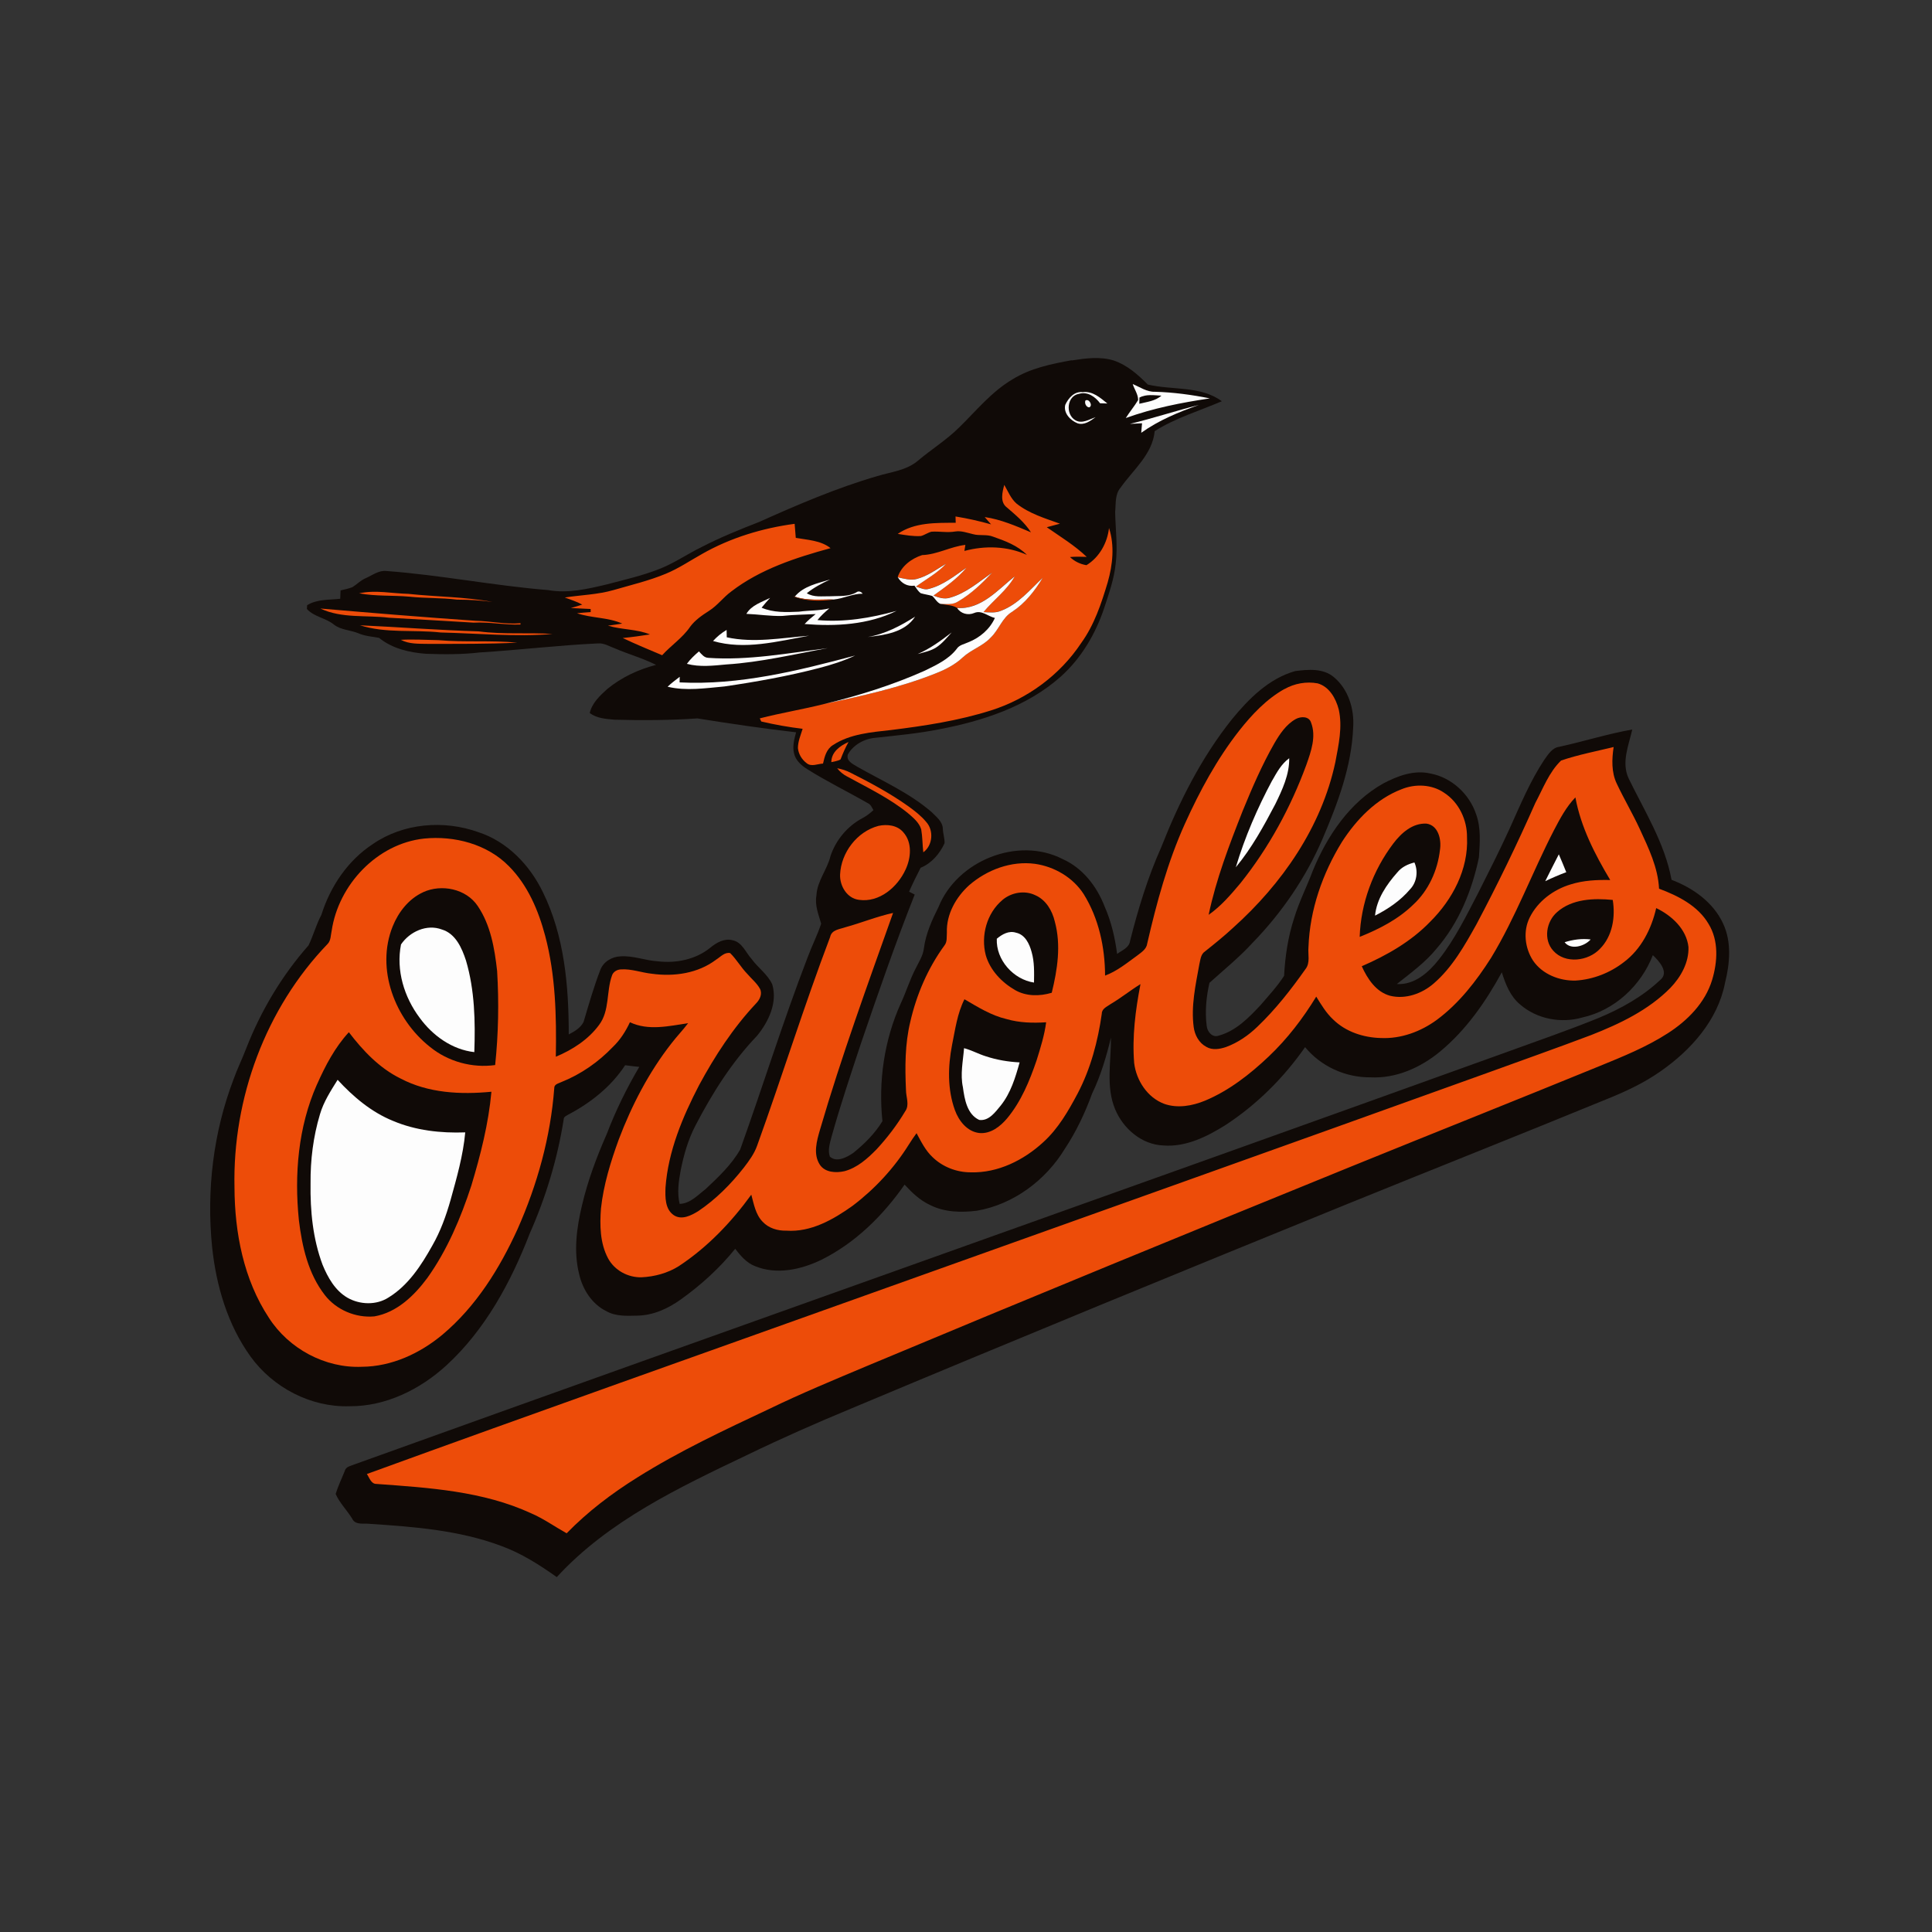 <svg width="512" height="512" viewBox="0 0 512 512" xmlns="http://www.w3.org/2000/svg"><rect x="0" y="0" width="512" height="512" fill="#333333" stroke="none"/><title>baltimore-orioles</title><g fill="none" fill-rule="evenodd"><path d="M284.03 95.52c3.67-.572 7.523-1.1 11.152.026 3.546 1.214 6.41 3.746 8.99 6.36 6.487 1.55 13.962.265 19.622 4.423-5.962 2.57-12.284 4.42-17.79 7.93-.575 6.12-5.7 10.24-9.038 14.97-1.526 1.78-1.22 4.24-1.438 6.42.077 4.58.725 9.19.137 13.77-.417 4.04-1.795 7.89-3.045 11.73-2.295 6.855-6.077 13.293-11.488 18.143-8.947 7.973-20.72 11.792-32.294 13.99-5.56 1.11-11.207 1.614-16.833 2.24-2.92.23-5.878 1.846-7.322 4.433-.478 1.72 1.28 2.486 2.464 3.217 6.697 3.808 13.886 6.956 19.753 12.05 1.23 1.24 2.892 2.496 2.96 4.39.037 1.3.504 2.556.46 3.85-1.295 2.804-3.437 5.33-6.345 6.505-1.065 2.086-2.114 4.185-3.057 6.333l1.487.77c-5.143 12.96-9.693 26.143-14.204 39.33-2.73 8.266-5.51 16.52-7.85 24.91-.43 1.68-1.04 3.493-.43 5.21 1.79 1.645 4.52.17 6.21-.99 2.96-2.378 5.74-5.14 7.72-8.4-1.1-10.567.47-21.47 4.85-31.185 1.42-3.02 2.38-6.24 3.92-9.206.85-1.755 1.99-3.43 2.22-5.42.51-3.9 2.15-7.496 3.89-10.98 4.934-12.236 21.026-18.773 32.897-12.664 5.303 2.37 9.046 7.224 11.104 12.55 1.755 3.99 2.76 8.27 3.31 12.58 1.29-.96 3.22-1.636 3.443-3.46 2.13-8.453 4.683-16.83 8.25-24.8 4.74-12.043 10.636-23.775 18.744-33.93 4.46-5.444 9.795-10.8 16.75-12.765 3.423-.444 7.42-.8 10.25 1.594 3.848 3.195 5.456 8.447 5.126 13.33-.4 10.32-4.1 20.13-8.114 29.53-4.4 10.25-10.806 19.595-18.57 27.582-3.506 3.833-7.56 7.107-11.405 10.583-.848 3.716-1.22 7.616-.73 11.412.145 1.53 1.473 3.18 3.164 2.585 4.566-1.233 8.003-4.76 11.13-8.12 2.147-2.51 4.424-4.95 6.218-7.733.275-5.2 1.048-10.39 2.68-15.35 1.3-4.29 3.346-8.29 4.917-12.477 3.796-9.25 9.764-18.13 18.644-23.136 3.793-2.01 8.206-3.67 12.54-2.654 5.61 1.04 10.35 5.464 12.125 10.84 1.305 3.644.982 7.61.724 11.4-1.83 8.782-5.33 17.38-11.264 24.21-2.98 3.66-6.83 6.42-10.49 9.34 4.694.285 8.43-3.07 11.144-6.51 4.26-5.39 7.27-11.6 10.435-17.66 2.87-5.71 5.76-11.406 8.408-17.23 2.75-6.11 5.35-12.356 9.052-17.975 1.056-1.426 2.1-3.27 4.047-3.502 6.46-1.414 12.79-3.424 19.307-4.578-.946 4.19-2.93 8.707-.98 12.925 4.25 8.744 9.606 17.21 11.39 26.91 5.67 2.146 11.075 5.96 13.666 11.605 2.3 4.907 1.78 10.593.504 15.712-1.907 9.886-9.06 17.856-17.11 23.45-4.47 3.14-9.446 5.44-14.5 7.462-22.596 9.28-45.314 18.28-67.95 27.47-44.056 17.913-88.05 35.974-131.91 54.374-9.31 3.85-18.524 7.92-27.595 12.31-18.047 8.62-36.773 17.433-50.533 32.404-4.603-3.27-9.417-6.334-14.746-8.27-11.048-4.134-22.947-5.067-34.616-5.825-1.676-.266-4 .48-4.88-1.436-1.367-2.212-3.32-4.14-4.354-6.5.63-2.095 1.612-4.08 2.42-6.112.3-1.192 1.66-1.324 2.61-1.746 101.722-36.575 203.64-72.623 305.34-109.26 8.134-2.977 16.345-5.767 24.37-9.05 5.905-2.457 11.602-5.633 16.28-10.047 2.47-1.99-.304-5.025-1.95-6.58-3.12 8.08-10.148 14.627-18.678 16.52-5.62 1.623-12.034.435-16.486-3.437-2.618-2.153-3.875-5.393-4.863-8.536-4.268 7.837-9.5 15.34-16.42 21.053-5.13 4.224-11.63 7.125-18.37 6.784-6.62.063-13.13-2.88-17.34-8.006-5.667 8.13-12.82 15.253-21.12 20.67-4.91 3.064-10.49 5.854-16.448 5.39-5.73-.22-10.623-4.44-12.77-9.587-2.52-6.02-1.052-12.69-1.113-19-1.23 5.07-2.71 10.1-4.986 14.81-1.875 5.14-4.225 10.125-7.254 14.694-5.063 8.31-13.582 14.69-23.25 16.37-4.16.52-8.594.44-12.413-1.492-2.676-1.227-4.826-3.28-6.786-5.418-5.7 8.172-13.03 15.433-22.015 19.903-5.39 2.614-11.884 4.062-17.62 1.7-2.244-.866-3.825-2.746-5.257-4.597-4.146 5.13-9.07 9.606-14.43 13.434-3.36 2.415-7.33 4.222-11.53 4.28-2.74.052-5.677.24-8.15-1.17-3.827-1.864-6.3-5.73-7.236-9.795-1.53-6.055-.664-12.377.77-18.358 1.524-6.49 3.87-12.747 6.547-18.83 2.35-6.164 5.26-12.096 8.61-17.77-1.257-.126-2.5-.274-3.75-.44-3.677 5.64-9.106 9.942-15.01 13.057-.505.318-1.29.565-1.27 1.3-1.65 10.43-4.727 20.615-9.01 30.26-4.98 12.89-11.78 25.47-22.06 34.914-6.984 6.397-16.11 10.917-25.72 10.84-10.2.318-20.225-4.916-26.175-13.14-6.11-8.47-9.13-18.794-10.21-29.086-1.51-14.96.307-30.305 5.67-44.376.982-2.775 2.3-5.418 3.342-8.164 3.897-9.985 9.45-19.332 16.548-27.37 1.268-2.614 2.01-5.49 3.398-8.08 2.36-7.52 7.01-14.433 13.66-18.78 8.078-5.562 18.81-6.413 27.94-3.14 7.678 2.5 13.62 8.71 17.086 15.87 5.74 11.65 6.87 24.926 6.87 37.735 1.514-.776 3.123-1.73 3.924-3.287 1.37-4.62 2.7-9.278 4.43-13.777.82-2.215 3.1-3.55 5.394-3.63 3.36-.227 6.54 1.12 9.86 1.316 4.86.57 10.082-.474 13.93-3.63 1.62-1.32 3.676-2.52 5.84-1.958 2.584.495 3.49 3.232 5.082 4.972 1.7 2.35 4.274 4.07 5.482 6.75 1.42 4.855-1.004 9.886-4.034 13.6-6.677 6.97-11.87 15.213-16.31 23.75-1.947 3.72-3.116 7.793-3.93 11.897-.547 2.93-.987 5.967-.278 8.906 2.787-.077 4.763-2.308 6.837-3.884 3.394-3.19 6.88-6.45 9.21-10.53 6.056-16.88 11.368-34.04 17.82-50.788 1.12-3.054 2.616-5.97 3.636-9.062-.7-2.434-1.727-4.883-1.25-7.493.18-3.816 2.85-6.8 3.716-10.407 1.426-4.278 4.533-7.997 8.53-10.09 1.053-.548 1.975-1.295 2.852-2.086-.39-.684-.69-1.5-1.458-1.84-5.362-3.074-10.933-5.782-16.164-9.083-1.54-.965-3.03-2.327-3.423-4.18-.44-1.855.066-3.74.555-5.53-8.75-1.016-17.465-2.29-26.16-3.685-7.305.505-14.66.54-21.986.34-2.258-.2-4.66-.357-6.546-1.76.616-2.678 2.702-4.61 4.655-6.38 3.75-3.07 8.245-5.19 12.927-6.384-3.49-1.77-7.28-2.804-10.865-4.357-1.476-.52-2.892-1.465-4.517-1.334-10.46.48-20.867 1.75-31.317 2.39-4.726.56-9.512.53-14.26.36-4.413-.325-8.953-1.374-12.454-4.224-1.845-.33-3.75-.465-5.495-1.218-2.117-.872-4.586-.84-6.447-2.284-2.166-1.79-5.26-2.02-7.18-4.152l.06-1c2.62-1.62 5.814-1.38 8.77-1.702.025-.74.053-1.482.092-2.218 1.06-.252 2.13-.46 3.143-.862 1.217-.757 2.22-1.856 3.577-2.4 1.76-.786 3.427-2.11 5.46-1.878 14.34 1.065 28.488 3.9 42.818 5.053 5.23.948 10.507-.3 15.583-1.51 4.667-1.24 9.4-2.293 13.9-4.08 3.953-1.54 7.45-3.992 11.25-5.84 4.92-2.54 10.06-4.623 15.216-6.63 10.213-4.58 20.547-9.02 31.316-12.152 3.63-1.1 7.684-1.495 10.697-4.03 3.58-3.03 7.6-5.516 10.95-8.83 4.54-4.43 8.606-9.5 14.144-12.763 4.73-2.948 10.28-4.09 15.69-5.07z" fill="#100A07"/><path d="M300.18 101.78c1.928.797 3.734 2.12 5.918 2.045 4.884.137 9.73.79 14.517 1.752-7.546 1.125-15.07 2.603-22.267 5.207 1.02-1.64 2.283-3.114 3.27-4.773-.004-1.52-.98-2.81-1.437-4.23zm-17.885 5.526c.818-1.796 2.43-3.668 4.615-3.378 2.63-.363 4.666 1.483 6.554 3l-1.927-.056c-1.284-1.735-3.315-3.163-5.576-2.504-3.26.505-3.66 5.438-1 6.982 1.75 1.07 3.7-.215 5.39-.808-1.36.99-2.99 2.22-4.78 1.642-1.88-.742-3.79-2.703-3.27-4.878z" fill="#FDFDFD"/><path d="M301.96 105.357c1.79-.96 3.886-.588 5.823-.506-1.613 1.44-3.853 1.65-5.856 2.15.006-.41.022-1.22.033-1.63z" fill="#100A07"/><path d="M287.646 106.147c.938-.63 2.092 1.396.988 1.813-.796-.055-1.28-1.13-.988-1.813zm11.84 6.174c6.117-1.48 12.117-3.46 18.225-5-5.34 1.87-10.64 4.06-15.27 7.37l.21-2.52c-1.05.05-2.1.11-3.15.16z" fill="#FDFDFD"/><path d="M266.746 134.413c-1.778-1.43-1.11-4.016-.604-5.916.993 1.692 1.724 3.614 3.228 4.938 3.363 2.68 7.547 3.91 11.526 5.35-1.158.33-2.333.615-3.49.934 3.6 2.52 7.386 4.8 10.58 7.86-1.48-.05-2.963-.09-4.434.04 1.186 1.15 2.738 1.9 4.374 2.16 3.426-2.1 5.527-5.9 5.973-9.85 1.52 4.68.98 9.74-.35 14.4-1.68 5.61-3.55 11.28-7.02 16.07-5.63 8.49-14.26 14.83-23.95 17.88-8.58 2.71-17.52 4.08-26.42 5.18-5.25.59-10.86 1.012-15.4 3.984-1.73 1.055-2.24 3.07-2.65 4.91-1.427.067-3.11.935-4.347-.114-1.26-.94-2.146-2.405-2.305-3.98 0-1.78.735-3.444 1.25-5.12-3.688-.44-7.348-1.093-10.966-1.94l-.39-.822c5.64-1.46 11.395-2.38 17.037-3.81 10.065-2.166 20.21-4.34 29.79-8.214 2.525-1.006 4.98-2.286 6.98-4.164 2.24-2.07 5.31-2.973 7.384-5.247 2.184-2.06 3.03-5.278 5.708-6.85 3.42-2.24 5.97-5.525 8.07-8.985-3.4 3.2-6.52 6.99-10.997 8.718-1.49.665-3.146.45-4.71.374 2.667-3.24 6.19-5.75 8.277-9.475-4.494 3.582-8.933 8.86-15.25 8.372-1.36-.84-2.98-.72-4.467-1.097 1.605.043 3.356.3 4.766-.666 3.41-1.976 6.284-4.745 8.97-7.606-3.534 2.478-6.916 5.45-11.15 6.64-1.49.474-3.01 0-4.39-.56 3.09-2.245 6.28-4.415 8.74-7.392-3.12 2.156-6.17 4.655-9.917 5.61-1.19.41-2.344-.3-3.47-.6 2.707-1.96 5.71-3.57 7.992-6.07-2.508 1.497-4.912 3.3-7.776 4.056-1.685.433-3.4-.094-5.044-.45.955-2.934 3.645-4.944 6.482-5.86 3.98-.128 7.52-2.254 11.46-2.704-.09.536-.17 1.07-.256 1.606 5.47-1.467 11.36-1.297 16.565 1.04-2.44-2.458-5.745-3.7-8.944-4.815-1.713-.7-3.59-.18-5.335-.67-1.553-.356-3.112-.97-4.73-.706-2.086.36-4.19-.09-6.28.053-.99.245-1.822.89-2.8 1.147-2.062.127-4.114-.25-6.145-.57 4.475-3.093 10.168-2.92 15.365-2.944l-.05-1.67c3.18.51 6.32 1.22 9.42 2.094-.57-.644-1.137-1.286-1.686-1.94 4.295.632 8.295 2.367 12.26 4.047-1.688-2.65-4.136-4.65-6.485-6.68zm-80.663 12.374c7.524-4.273 15.95-6.827 24.506-7.97.11 1.24.21 2.477.3 3.718 3.13.57 6.61.653 9.22 2.73-9.23 2.526-18.61 5.564-26.3 11.468-2.11 1.54-3.66 3.718-5.87 5.12-1.86 1.196-3.74 2.46-5.06 4.267-2 2.944-5.04 4.904-7.4 7.524-3.5-1.488-7.02-2.927-10.45-4.564 2.41-.236 4.82-.57 7.22-.95-3.555-1.45-7.49-1.22-11.13-2.324 1.258-.192 2.526-.335 3.783-.55-3.79-1.696-8.09-1.405-11.996-2.74 1.21-.132 2.42-.22 3.634-.308l-.01-.818c-1.752-.093-3.51-.187-5.26-.253 1.016-.29 2.026-.58 3.03-.912-1.46-.813-3.07-1.29-4.62-1.884 4.32-.66 8.737-.76 12.96-1.98 4.62-1.35 9.34-2.45 13.8-4.31 3.387-1.39 6.433-3.47 9.623-5.25z" fill="#ED4C09"/><path d="M242.95 153.433c2.863-.752 5.267-2.56 7.775-4.053-2.283 2.5-5.285 4.108-7.99 6.07 1.124.3 2.277 1.01 3.468.598 3.748-.956 6.795-3.454 9.912-5.608-2.454 2.977-5.648 5.147-8.737 7.393 1.383.56 2.904 1.033 4.39.56 4.238-1.19 7.618-4.162 11.153-6.64-2.68 2.86-5.55 5.63-8.96 7.607-1.41.967-3.16.71-4.76.665-.94-.395-1.39-1.456-2.16-2.093-1-.313-2.05-.418-3.043-.73-.707-.518-1.146-1.303-1.65-1.994-1.89.264-3.46-.627-4.424-2.225 1.644.357 3.357.884 5.043.45zm10.706 7.685c6.317.483 10.757-4.79 15.253-8.376-2.09 3.724-5.61 6.234-8.28 9.474 1.56.077 3.22.292 4.71-.374 4.47-1.725 7.59-5.514 10.99-8.716-2.1 3.46-4.65 6.744-8.07 8.986-2.68 1.57-3.53 4.788-5.71 6.85-2.08 2.272-5.15 3.174-7.39 5.244-2 1.88-4.45 3.158-6.98 4.163-9.585 3.87-19.73 6.04-29.79 8.21 9.05-2.19 18.02-4.98 26.55-8.78 3.09-1.51 6.4-3.01 8.57-5.8.69-1.1 2.04-1.29 3.133-1.8 3.02-1.2 5.664-3.43 7.014-6.43-1.85-.42-3.5-2.17-5.477-1.32-1.634.7-3.577.2-4.54-1.34zm-43.04-3c2.338-2.823 6.064-3.53 9.385-4.542-2.17 1.005-4.32 2.12-6.19 3.636 1.84 1.153 4.09.764 6.14.807 2.33-.14 4.84.19 6.96-1.02.58-.47 1.31-.22 1.7.34-2.64-.03-5.03 1.29-7.65 1.53-3.46-.088-6.98.412-10.33-.768z" fill="#FDFDFD"/><path d="M95.17 157.24c4.293-.956 8.704.038 13.04.137 7.42.796 14.94.757 22.295 2.148-3.107-.445-6.236-.6-9.37-.615-4.192-.51-8.43-.34-12.634-.785-4.43-.392-8.93-.072-13.33-.886zm114.99.77l.456.11c3.348 1.18 6.87.68 10.335.767-3.56.445-7.41.495-10.79-.878z" fill="#ED4C09"/><path d="M197.794 162.682c1.35-2.317 4.04-3.097 6.29-4.234-.78.84-1.537 1.697-2.25 2.597 3.107 1.352 6.58 1.203 9.89 1.06 2.68-.378 5.412-.24 8.052-.878-1.12.956-2.23 1.934-3.134 3.098 7.058.643 14.177-.55 20.966-2.44-7.514 3.708-16.158 4.148-24.375 3.488.89-.972 1.91-1.81 2.937-2.636-2.948.154-5.907.165-8.837.495-3.19.093-6.355-.433-9.54-.55z" fill="#FDFDFD"/><path d="M84.9 161.265c13.717 1.18 27.45 2.302 41.176 3.252 3.968.077 7.88 1.005 11.867.638l-.012.346c-4.14.17-8.24-.72-12.39-.49-7.48-.44-14.98-.9-22.46-1.31-6.04-.73-12.52.24-18.163-2.43z" fill="#ED4C09"/><path d="M229.968 168.807c4.55-.753 8.683-2.944 12.54-5.383-2.7 4.17-8.017 4.883-12.54 5.383z" fill="#FDFDFD"/><path d="M95.325 165.704c10.51.478 21.015 1.307 31.536 1.615 6.49.87 13.06.26 19.57.69-9.85.82-19.76-.16-29.62-.39-7.13-.79-14.54.28-21.47-1.93z" fill="#ED4C09"/><path d="M188.952 169.883c1.053-1.148 2.255-2.158 3.606-2.944.006.64.017 1.3.04 1.95 7.177 1.57 14.598.15 21.826-.42-8.347 1.49-17.085 3.86-25.472 1.4zm54.183 3.466c3.314-1.42 6.223-3.55 9.055-5.74-1.257 1.39-2.443 2.89-4.03 3.93-1.507.99-3.313 1.32-5.025 1.8z" fill="#FDFDFD"/><path d="M106.22 169.555c3.314-.176 6.64.033 9.955.093 6.96.6 13.974-.005 20.922.664-7.865.385-15.752.313-23.627.324-2.438-.05-5.023.1-7.25-1.08z" fill="#ED4C09"/><path d="M187.69 174.338c10.615.736 21.142-1.252 31.636-2.57-8.908 1.603-17.75 3.745-26.805 4.317-3.49.318-7.05.757-10.49-.16.91-1.242 2.03-2.302 3.2-3.296.68.72 1.36 1.68 2.47 1.7zm-7.59 6.504c15.817.79 31.36-3.082 46.526-7.12-3.074 1.446-6.323 2.478-9.604 3.325-8.24 2.142-16.63 3.646-25.045 4.87-4.988.446-10.11 1.26-15.055.073.988-.972 2.125-1.774 3.212-2.63-.007.366-.023 1.108-.035 1.482z" fill="#FDFDFD"/><path d="M340.4 182.615c2.647-1.505 5.81-2.07 8.8-1.516 3.078.87 4.83 4 5.58 6.92 1.044 4.64-.043 9.39-.9 13.97-3.666 17.21-14.16 32.28-27.096 43.88-2.377 2.21-4.906 4.244-7.443 6.265-1.16.76-1.21 2.236-1.51 3.455-.99 5.46-2.23 11.024-1.49 16.593.28 2.13 1.41 4.23 3.36 5.25 1.59.944 3.55.6 5.21.04 3.14-1.15 5.94-3.085 8.33-5.395 4.8-4.584 8.91-9.845 12.73-15.26 1.32-1.67.6-3.9.79-5.84.35-9.876 3.73-19.52 8.89-27.892 3.83-5.926 9.038-11.33 15.73-13.91 3.617-1.496 8.05-1.35 11.33.916 3.902 2.52 6.113 7.19 6.064 11.787.41 8.49-3.86 16.54-9.76 22.393-5.066 5.25-11.49 8.91-18.13 11.793 1.5 3.315 3.766 6.8 7.48 7.82 4.1 1.015 8.49-.545 11.61-3.27 4.92-4.255 8.16-10.023 11.295-15.642 5.585-10.53 10.793-21.265 15.606-32.173 2.055-3.85 3.64-8.183 6.83-11.25 4.52-1.542 9.275-2.442 13.924-3.58-.476 3.235-.618 6.68.83 9.706 1.91 4.06 4.21 7.93 6.092 12.007 2.315 5.04 4.83 10.19 5.115 15.83 5.043 1.883 10.28 4.514 13.11 9.315 2.743 4.453 2.41 10.06.943 14.895-1.838 6.037-6.514 10.75-11.71 14.09-5.66 3.66-11.927 6.18-18.136 8.723-21.86 8.94-43.803 17.67-65.686 26.56-42.87 17.44-85.69 35.016-128.382 52.883-8.7 3.66-17.414 7.267-25.91 11.38-11.9 5.604-23.853 11.183-35.006 18.193-6.757 4.22-13.162 9.07-18.72 14.79-3.135-1.75-6.072-3.86-9.382-5.29-12.804-5.913-27.14-6.782-40.998-7.793-1.46.03-1.877-1.65-2.56-2.63 44.492-16.18 89.14-31.963 133.712-47.914 54.46-19.46 108.94-38.847 163.35-58.43 9.118-3.314 18.267-6.54 27.34-9.97 7.6-2.98 15.22-6.61 21.027-12.5 2.78-2.887 4.94-6.73 4.803-10.84-.52-4.746-4.45-8.36-8.55-10.32-1.257 5.524-3.968 10.885-8.584 14.335-3.656 2.83-8.157 4.597-12.773 4.87-4.27.116-8.817-1.663-11.276-5.284-2.172-3.32-2.692-7.804-.9-11.407 2.14-4.32 6.3-7.427 10.864-8.794 3.38-1.07 6.96-1.235 10.488-1.16-4.07-6.81-7.786-14.026-9.234-21.897-2.43 2.51-4.07 5.633-5.68 8.7-5.766 11.17-10.124 23.056-16.67 33.827-3.904 6.14-8.465 12.04-14.35 16.41-4.274 3.14-9.537 5.085-14.883 4.83-4.577-.12-9.253-1.63-12.58-4.88-1.876-1.73-3.183-3.94-4.516-6.09-3.53 5.79-7.676 11.207-12.606 15.88-4.98 4.714-10.5 9.03-16.87 11.695-3.38 1.39-7.28 2.09-10.81.84-4.448-1.665-7.384-6.18-7.96-10.783-.57-7.02.34-14.06 1.67-20.948-2.7 1.662-5.17 3.674-7.905 5.284-.92.673-2.33 1.184-2.345 2.53-1.033 7.325-2.95 14.592-6.4 21.166-2.46 4.635-5.144 9.3-9.068 12.87-5.196 4.804-12.057 8.232-19.26 8.03-3.71.005-7.413-1.408-10.09-3.994-1.905-1.767-3.06-4.13-4.276-6.38-.706.954-1.376 1.943-2.007 2.95-3.925 6.3-9.056 11.84-14.967 16.312-5.104 3.634-11.03 7.024-17.52 6.57-2.3.06-4.7-.64-6.294-2.364-1.882-1.918-2.32-4.68-3.007-7.17-5.298 7.322-11.654 13.962-19.233 18.95-2.935 1.84-6.4 2.774-9.844 2.94-3.595.096-7.168-1.83-8.88-5.02-2.15-4.034-2.218-8.784-1.878-13.238.68-6.26 2.554-12.328 4.7-18.227 3.44-9.09 7.974-17.835 13.98-25.51 1.403-1.834 3.022-3.492 4.41-5.34-5.087.748-10.52 2.067-15.417-.256-1.127 2.41-2.575 4.684-4.51 6.54-3.845 4.014-8.51 7.27-13.686 9.325-.75.38-1.903.54-1.86 1.63-.97 12.893-4.483 25.526-9.72 37.32-4.75 10.443-11.007 20.5-19.86 27.942-5.977 5-13.496 8.5-21.39 8.55-9.75.423-19.41-4.795-24.654-12.985-6.694-10.14-9.065-22.546-9.115-34.537-.53-23.593 8.26-47.49 24.686-64.54.895-.928.79-2.32 1.07-3.498 1.807-12.194 12.04-23.07 24.475-24.42 8.04-.808 16.74 1.45 22.507 7.332 4.973 5.003 7.806 11.704 9.595 18.433 2.775 10.437 3.01 21.318 2.825 32.05 4.4-1.83 8.626-4.56 11.475-8.45 2.84-3.792 1.87-8.84 3.413-13.092.324-.98 1.34-1.562 2.34-1.6 2.81-.198 5.494.87 8.265 1.153 5.855.81 12.206-.1 17-3.754 1.144-.697 2.236-2.036 3.71-1.723 1.698 1.67 2.87 3.8 4.54 5.51 1.125 1.32 2.53 2.433 3.37 3.976.676 1.39-.093 2.895-1.085 3.894-6.05 6.435-10.896 13.905-15.084 21.656-4.382 8.45-8.18 17.507-8.88 27.098-.09 2.535-.15 5.76 2.226 7.34 2.094 1.363 4.59.05 6.463-1.093 4.637-3.122 8.637-7.14 12.08-11.54 1.377-1.79 2.743-3.645 3.506-5.793 6.635-18.38 12.43-37.06 19.363-55.334.39-1.92 2.513-2.03 4.034-2.567 4.244-1.165 8.333-2.85 12.64-3.79-6.77 19.054-13.71 38.07-19.38 57.49-.86 2.935-1.837 6.405-.053 9.197 1.38 2.128 4.28 2.255 6.52 1.76 3.42-.9 6.143-3.355 8.56-5.826 2.84-3.075 5.4-6.432 7.55-10.03 1.23-1.686.22-3.784.22-5.662-.27-6.044-.29-12.185 1.15-18.11 1.66-7.225 4.66-14.19 9.04-20.193.786-.973.56-2.28.65-3.44-.17-4.816 2.402-9.353 5.89-12.517 4.733-4.11 11.16-6.52 17.46-5.68 5.15.74 10.073 3.61 12.91 8.03 3.996 6.43 5.63 14.07 5.665 21.59 3.14-1.164 5.744-3.306 8.423-5.245 1.13-.886 2.564-1.72 2.75-3.29 2.493-10.817 5.417-21.61 10-31.75 3.92-8.667 8.486-17.12 14.37-24.63 3.373-4.27 7.2-8.35 11.996-11.042z" fill="#ED4C09"/><path d="M343.376 190.563c1.323-.742 3.53-.813 4.072.934 1.42 3.69-.01 7.65-1.246 11.177-4.143 11.288-9.962 21.998-17.48 31.39-2.542 3.033-5.16 6.092-8.42 8.372 1.987-9.464 5.478-18.554 9.018-27.534 2.508-6.108 5.12-12.194 8.41-17.934 1.436-2.456 3.1-4.977 5.646-6.405z" fill="#100A07"/><path d="M220.308 201.977c.022-2.725 2.32-4.345 4.56-5.34-.833 1.478-1.508 3.04-2.118 4.62-.74.44-1.624.51-2.442.72z" fill="#ED4C09"/><path d="M337.158 206.827c1.218-2.148 2.448-4.416 4.495-5.888.07 4.32-1.832 8.36-3.688 12.17-3.052 5.82-6.256 11.66-10.466 16.73 2.39-7.99 5.72-15.68 9.65-23.03z" fill="#FDFDFD"/><path d="M221.833 203.586c1.268.23 2.504.632 3.645 1.23 5.258 2.664 10.488 5.454 15.296 8.893 1.67 1.21 3.327 2.49 4.66 4.09 2.075 2.25 1.768 6.26-.75 8.07-.233-2.03-.205-4.09-.556-6.1-.566-1.826-2.13-3.078-3.517-4.28-4.9-3.96-10.6-6.7-16.1-9.7-1.04-.53-1.95-1.29-2.67-2.22zm10.945 15.286c2.294-.51 5.01-.203 6.613 1.692 2.41 2.697 2.04 6.794.6 9.87-2.13 4.646-6.94 8.798-12.34 8.035-3.19-.39-5.12-3.67-5.02-6.69.25-5.82 4.49-11.41 10.16-12.91z" fill="#ED4C09"/><path d="M369.238 223.54c2.09-2.767 5.093-5.463 8.792-5.272 3.15.435 4 4.257 3.58 6.92-.616 5.477-3.042 10.84-7.13 14.59-3.99 3.872-9.03 6.46-14.15 8.502.296-8.915 3.545-17.648 8.908-24.74z" fill="#100A07"/><path d="M413.102 226.403c.68 1.57 1.34 3.153 1.975 4.74-1.897.697-3.753 1.51-5.575 2.378 1.2-2.37 2.37-4.76 3.6-7.11zm-42.788 4.79c1.13-1.418 2.8-2.198 4.522-2.63 1.048 2.31.63 5.26-1.147 7.1-2.53 2.994-5.82 5.23-9.29 6.988.43-4.42 3.05-8.21 5.9-11.45z" fill="#FDFDFD"/><path d="M112.135 236.438c4.863-2.22 11.384-.924 14.452 3.64 3.435 5.05 4.484 11.267 5.153 17.22.505 8.31.35 16.67-.52 24.953-6.082.85-12.498-.92-17.268-4.81-9.26-7.31-14.44-20.64-9.88-31.96 1.532-3.8 4.27-7.3 8.063-9.03zm153.508 2.07c2.364-2 5.872-2.642 8.71-1.274 2.827 1.22 4.512 4.103 5.182 6.997 1.7 6.21.697 12.73-.813 18.86-3.2.96-6.788.98-9.748-.73-3.518-2.04-6.575-5.23-7.732-9.21-1.362-5.17.257-11.15 4.4-14.63zm146.998 3.208c3.99-3.52 9.72-3.72 14.75-3.224.74 4.51-.05 9.59-3.38 12.946-3.08 3.3-9.2 4.08-12.38.516-2.67-2.917-1.87-7.755 1.02-10.238z" fill="#100A07"/><path d="M106.27 250.29c2.293-3.394 6.83-5.476 10.822-3.966 3.644 1.078 5.318 4.917 6.4 8.234 2.322 7.854 2.49 16.144 2.206 24.266-5.895-.66-11.044-4.377-14.474-9.084-4.12-5.487-6.306-12.624-4.955-19.45zm157.875-1.5c1.405-1.18 3.21-2.24 5.116-1.614 2.4.505 3.54 2.943 4.12 5.086.77 2.642.68 5.41.64 8.13-5.452-.815-10.1-6-9.86-11.6zm150.493.907c2.23-.687 4.572-1.033 6.9-.73-1.592 1.807-5.264 2.888-6.9.73z" fill="#FDFDFD"/><path d="M255.577 264.807c3.568 2.07 7.1 4.312 11.174 5.26 3.41.99 6.98 1.072 10.49.848-.45 3.444-1.5 6.773-2.53 10.08-1.85 5.437-4.09 10.89-7.79 15.35-1.81 2.165-4.39 4.198-7.38 3.917-3.22-.35-5.46-3.225-6.49-6.092-1.99-5.497-1.85-11.556-.75-17.23.84-4.102 1.38-8.35 3.29-12.133zM83.99 287.425c2.195-4.95 4.765-9.87 8.458-13.874 3.743 4.89 8.09 9.51 13.69 12.26 7.37 3.89 15.96 4.3 24.094 3.51-.763 8.46-2.876 16.73-5.313 24.85-2.81 8.61-6.39 17.097-11.67 24.5-3.47 4.686-8.09 9.16-14.04 10.185-4.94.445-10.05-1.7-13.11-5.63-4.41-5.653-6.05-12.876-6.89-19.857-1.236-12.104-.2-24.7 4.764-35.926z" fill="#100A07"/><path d="M255.484 277.775c1.992.527 3.808 1.543 5.774 2.153 2.885.955 5.91 1.467 8.952 1.614-1.12 4.02-2.35 8.107-5 11.43-1.438 1.736-3.15 4.17-5.71 3.818-3.226-1.494-3.88-5.48-4.318-8.64-.742-3.45.027-6.926.302-10.375zm-166.027 8.37c4.16 4.516 8.974 8.592 14.726 10.915 6.015 2.544 12.628 3.268 19.11 3.032-.553 6.108-2.26 12.05-3.896 17.944-1.186 4.175-2.662 8.284-4.83 12.056-2.915 5.22-6.345 10.513-11.536 13.716-3.25 2.136-7.68 1.993-10.98.083-3.25-1.9-5.18-5.34-6.57-8.72-2.57-6.86-3.29-14.27-3.18-21.55-.06-6.19.71-12.4 2.49-18.32.968-3.32 2.87-6.24 4.68-9.14z" fill="#FDFDFD"/></g></svg>